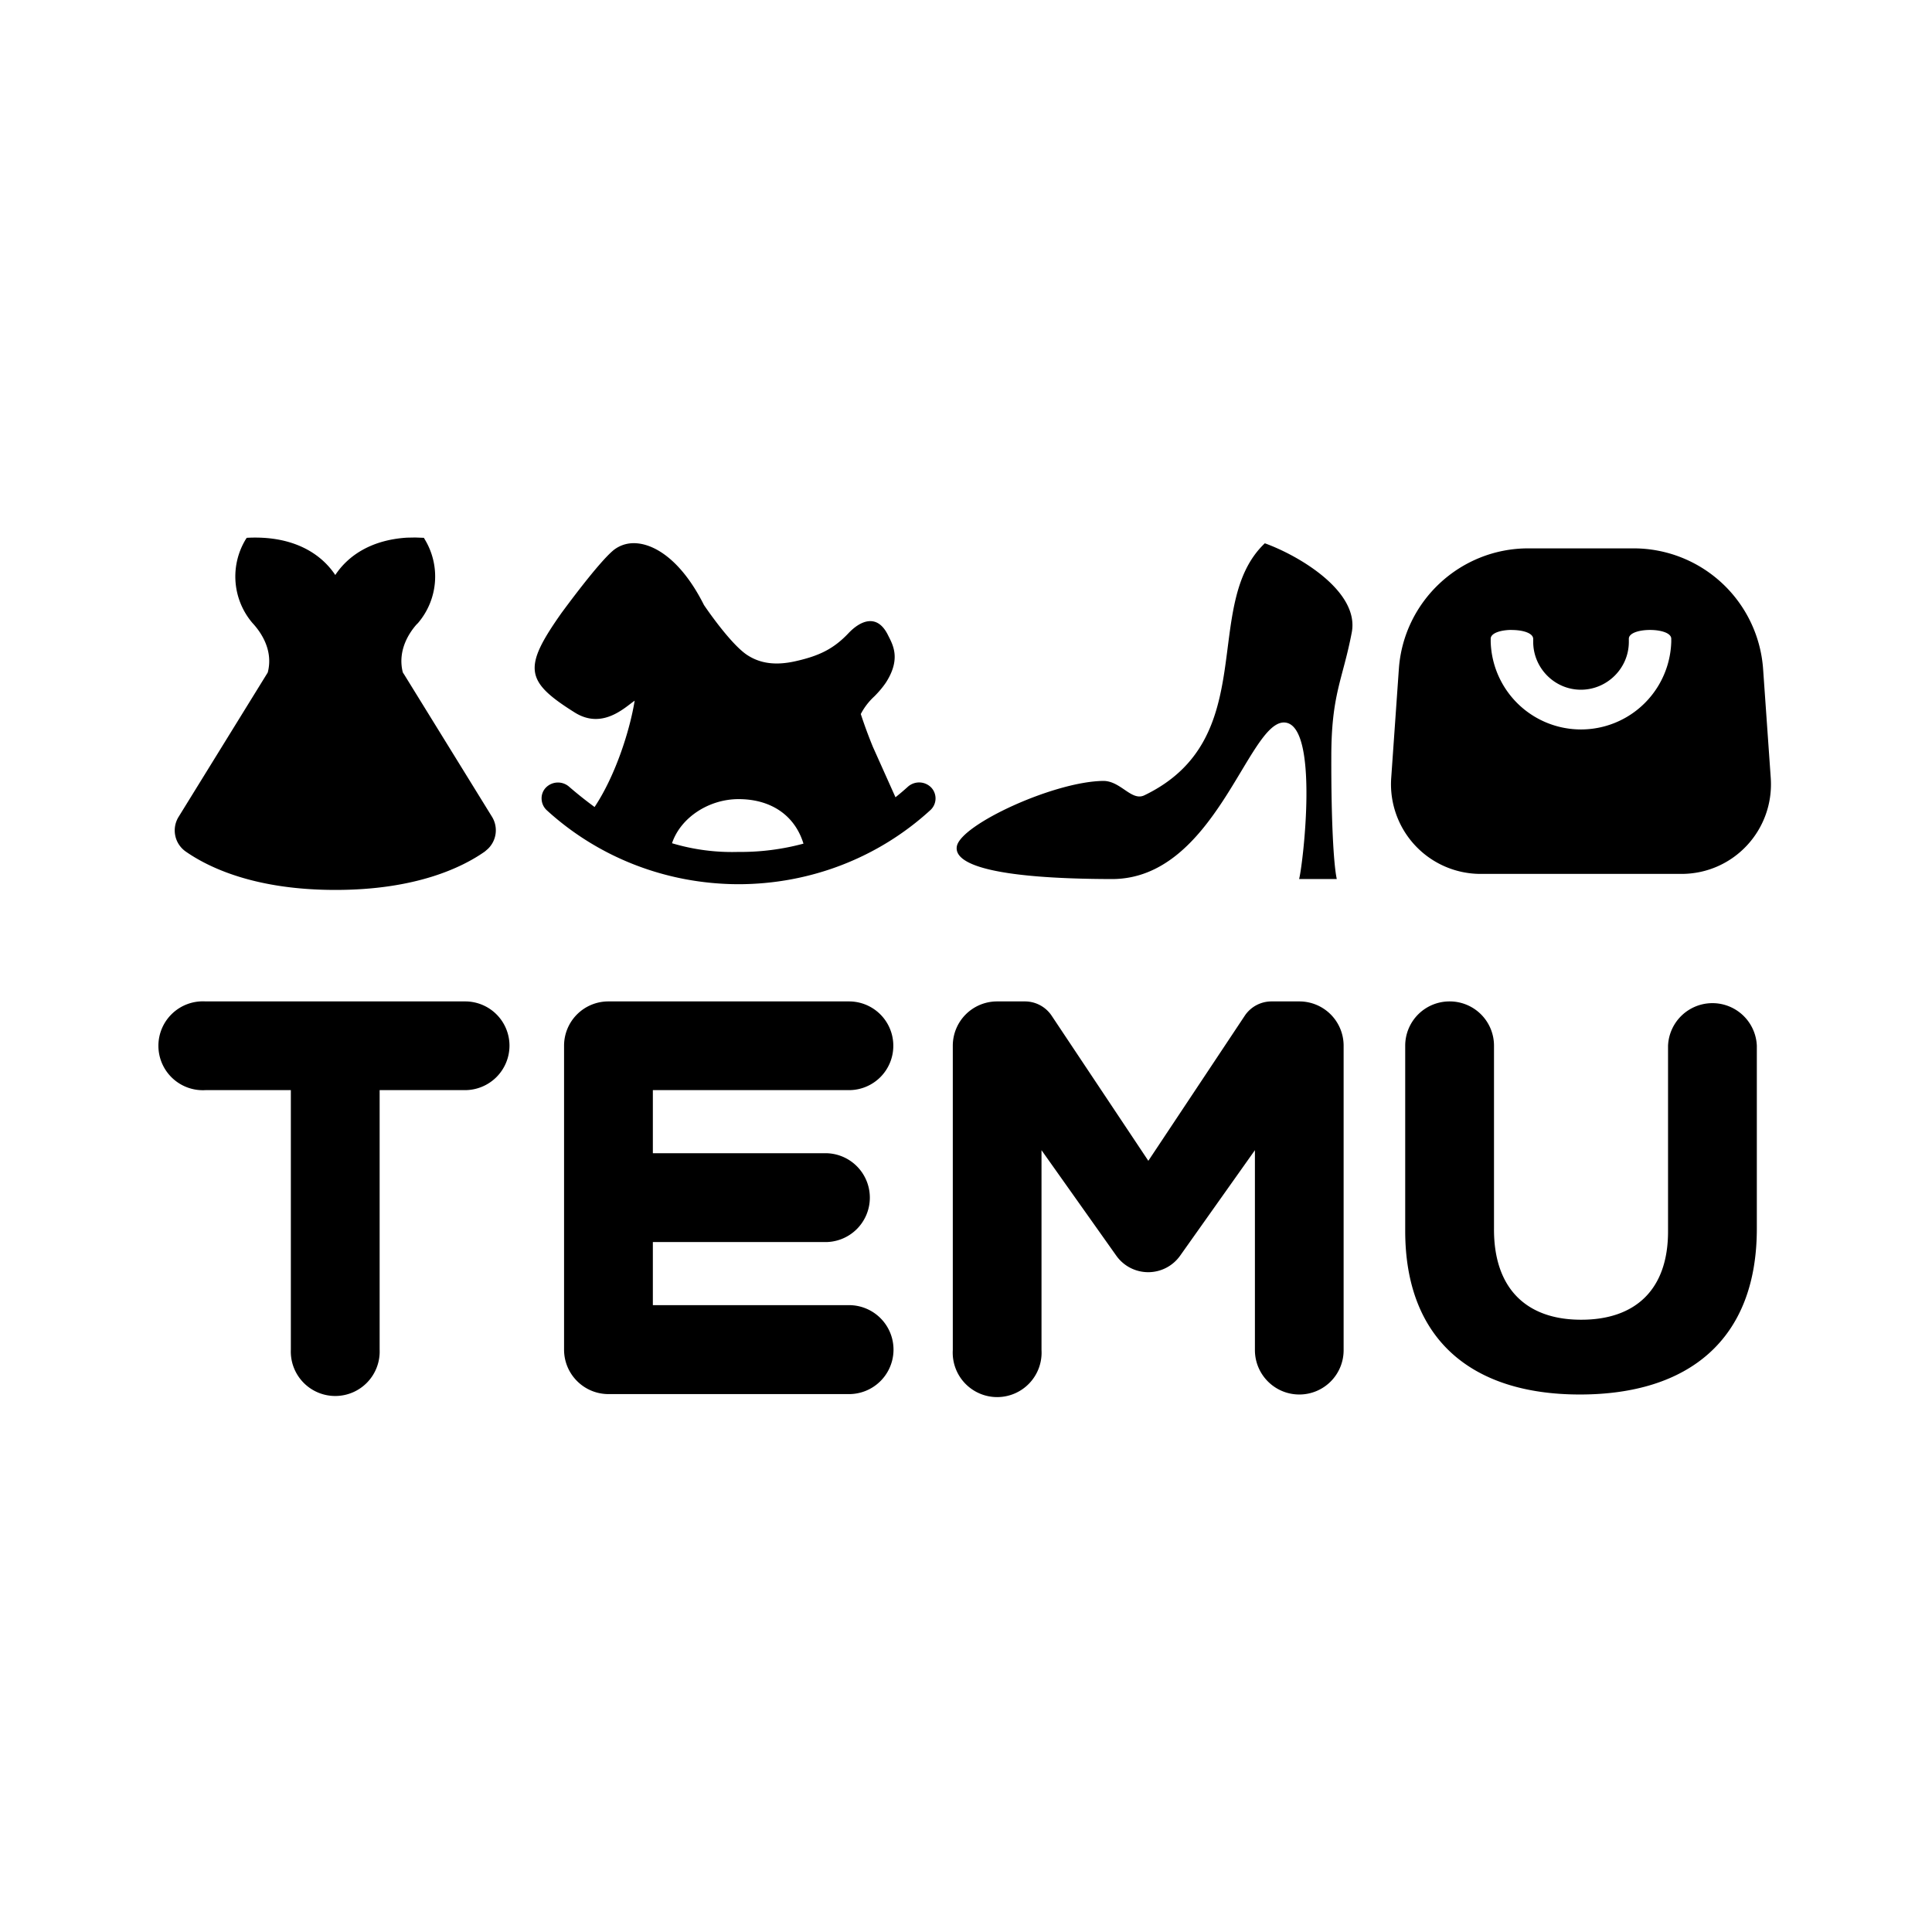 <svg xmlns="http://www.w3.org/2000/svg" viewBox="0 0 24 24"><path d="m5.158 6.677-.103.002c-.43.027-.724.213-.89.464-.193-.289-.555-.492-1.1-.462l-.012.018a.89.89 0 0 0 .083 1.04c.077.083.268.316.19.615L2.22 10.145a.32.32 0 0 0 .087.433c.287.2.862.477 1.86.477.994 0 1.57-.276 1.856-.477l.038-.033a.32.32 0 0 0 .05-.4l-1.105-1.79.008.032L5 8.337c-.06-.27.09-.483.173-.578l.02-.02a.89.89 0 0 0 .083-1.04l-.01-.018zm2.695.071a.4.4 0 0 0-.226.082c-.188.15-.623.746-.653.786-.48.681-.452.847.164 1.234.346.218.625-.063.746-.146-.058.36-.234.924-.498 1.321a5 5 0 0 1-.314-.25.21.21 0 0 0-.289.007.19.19 0 0 0-.055.143.2.2 0 0 0 .063.139c.64.585 1.482.917 2.379.92.9 0 1.746-.333 2.387-.92a.197.197 0 0 0 .01-.282.21.21 0 0 0-.29-.008q-.074.067-.153.13l-.281-.627a6 6 0 0 1-.15-.407.8.8 0 0 1 .168-.219q.09-.09.148-.178c.186-.294.08-.467.022-.583-.133-.271-.341-.183-.492-.023-.186.196-.367.282-.658.347-.244.055-.432.028-.588-.07-.216-.133-.548-.628-.548-.628-.284-.566-.632-.779-.892-.768m7.859.001c-.804.764-.033 2.425-1.495 3.13-.16.079-.294-.178-.51-.178-.61.005-1.776.543-1.821.814-.038.224.46.402 1.927.405 1.276 0 1.688-1.942 2.135-1.945.447 0 .239 1.761.19 1.945h.468c-.04-.184-.07-.736-.068-1.518 0-.781.141-.954.254-1.545.098-.512-.66-.957-1.08-1.108m3.273.063c-.846 0-1.55.656-1.608 1.5l-.095 1.354a1.114 1.114 0 0 0 1.108 1.19h2.497c.646 0 1.153-.544 1.11-1.19l-.095-1.354a1.613 1.613 0 0 0-1.608-1.5zm-.204 1.014c.131 0 .263.036.265.11v.037c0 .326.266.595.592.595s.596-.266.596-.595v-.038c0-.146.527-.146.527 0v.038a1.122 1.122 0 0 1-2.243 0v-.038c0-.073.131-.11.263-.11M9.175 9.927c.394 0 .696.194.806.553a3 3 0 0 1-.811.103 2.6 2.6 0 0 1-.822-.108c.106-.317.455-.548.827-.548M2.553 12.44a.552.552 0 1 0 0 1.102h1.06v3.224a.552.552 0 1 0 1.103 0v-3.224h1.06a.553.553 0 0 0 .553-.552.55.55 0 0 0-.553-.55zm5.007 0a.55.55 0 0 0-.553.55v3.776c0 .304.246.552.553.552h2.987a.552.552 0 0 0 0-1.105H8.11v-.784h2.12a.552.552 0 1 0 0-1.103H8.11v-.784h2.437a.55.55 0 0 0 .55-.552.55.55 0 0 0-.55-.55zm4.826 0a.55.55 0 0 0-.55.55v3.78a.552.552 0 1 0 1.102 0v-2.482l.93 1.312a.486.486 0 0 0 .791 0l.93-1.312v2.483c0 .304.246.552.552.552a.55.55 0 0 0 .55-.552V12.99a.55.55 0 0 0-.55-.55H15.8a.4.4 0 0 0-.332.17l-1.203 1.81-1.206-1.81a.4.4 0 0 0-.332-.17zm5.62 0a.55.55 0 0 0-.55.55v2.3c0 1.347.823 2.033 2.17 2.033s2.2-.678 2.198-2.065V12.99a.552.552 0 0 0-1.103 0v2.308c0 .726-.41 1.098-1.082 1.096-.674 0-1.083-.385-1.08-1.128V12.99a.55.55 0 0 0-.553-.55"/></svg>